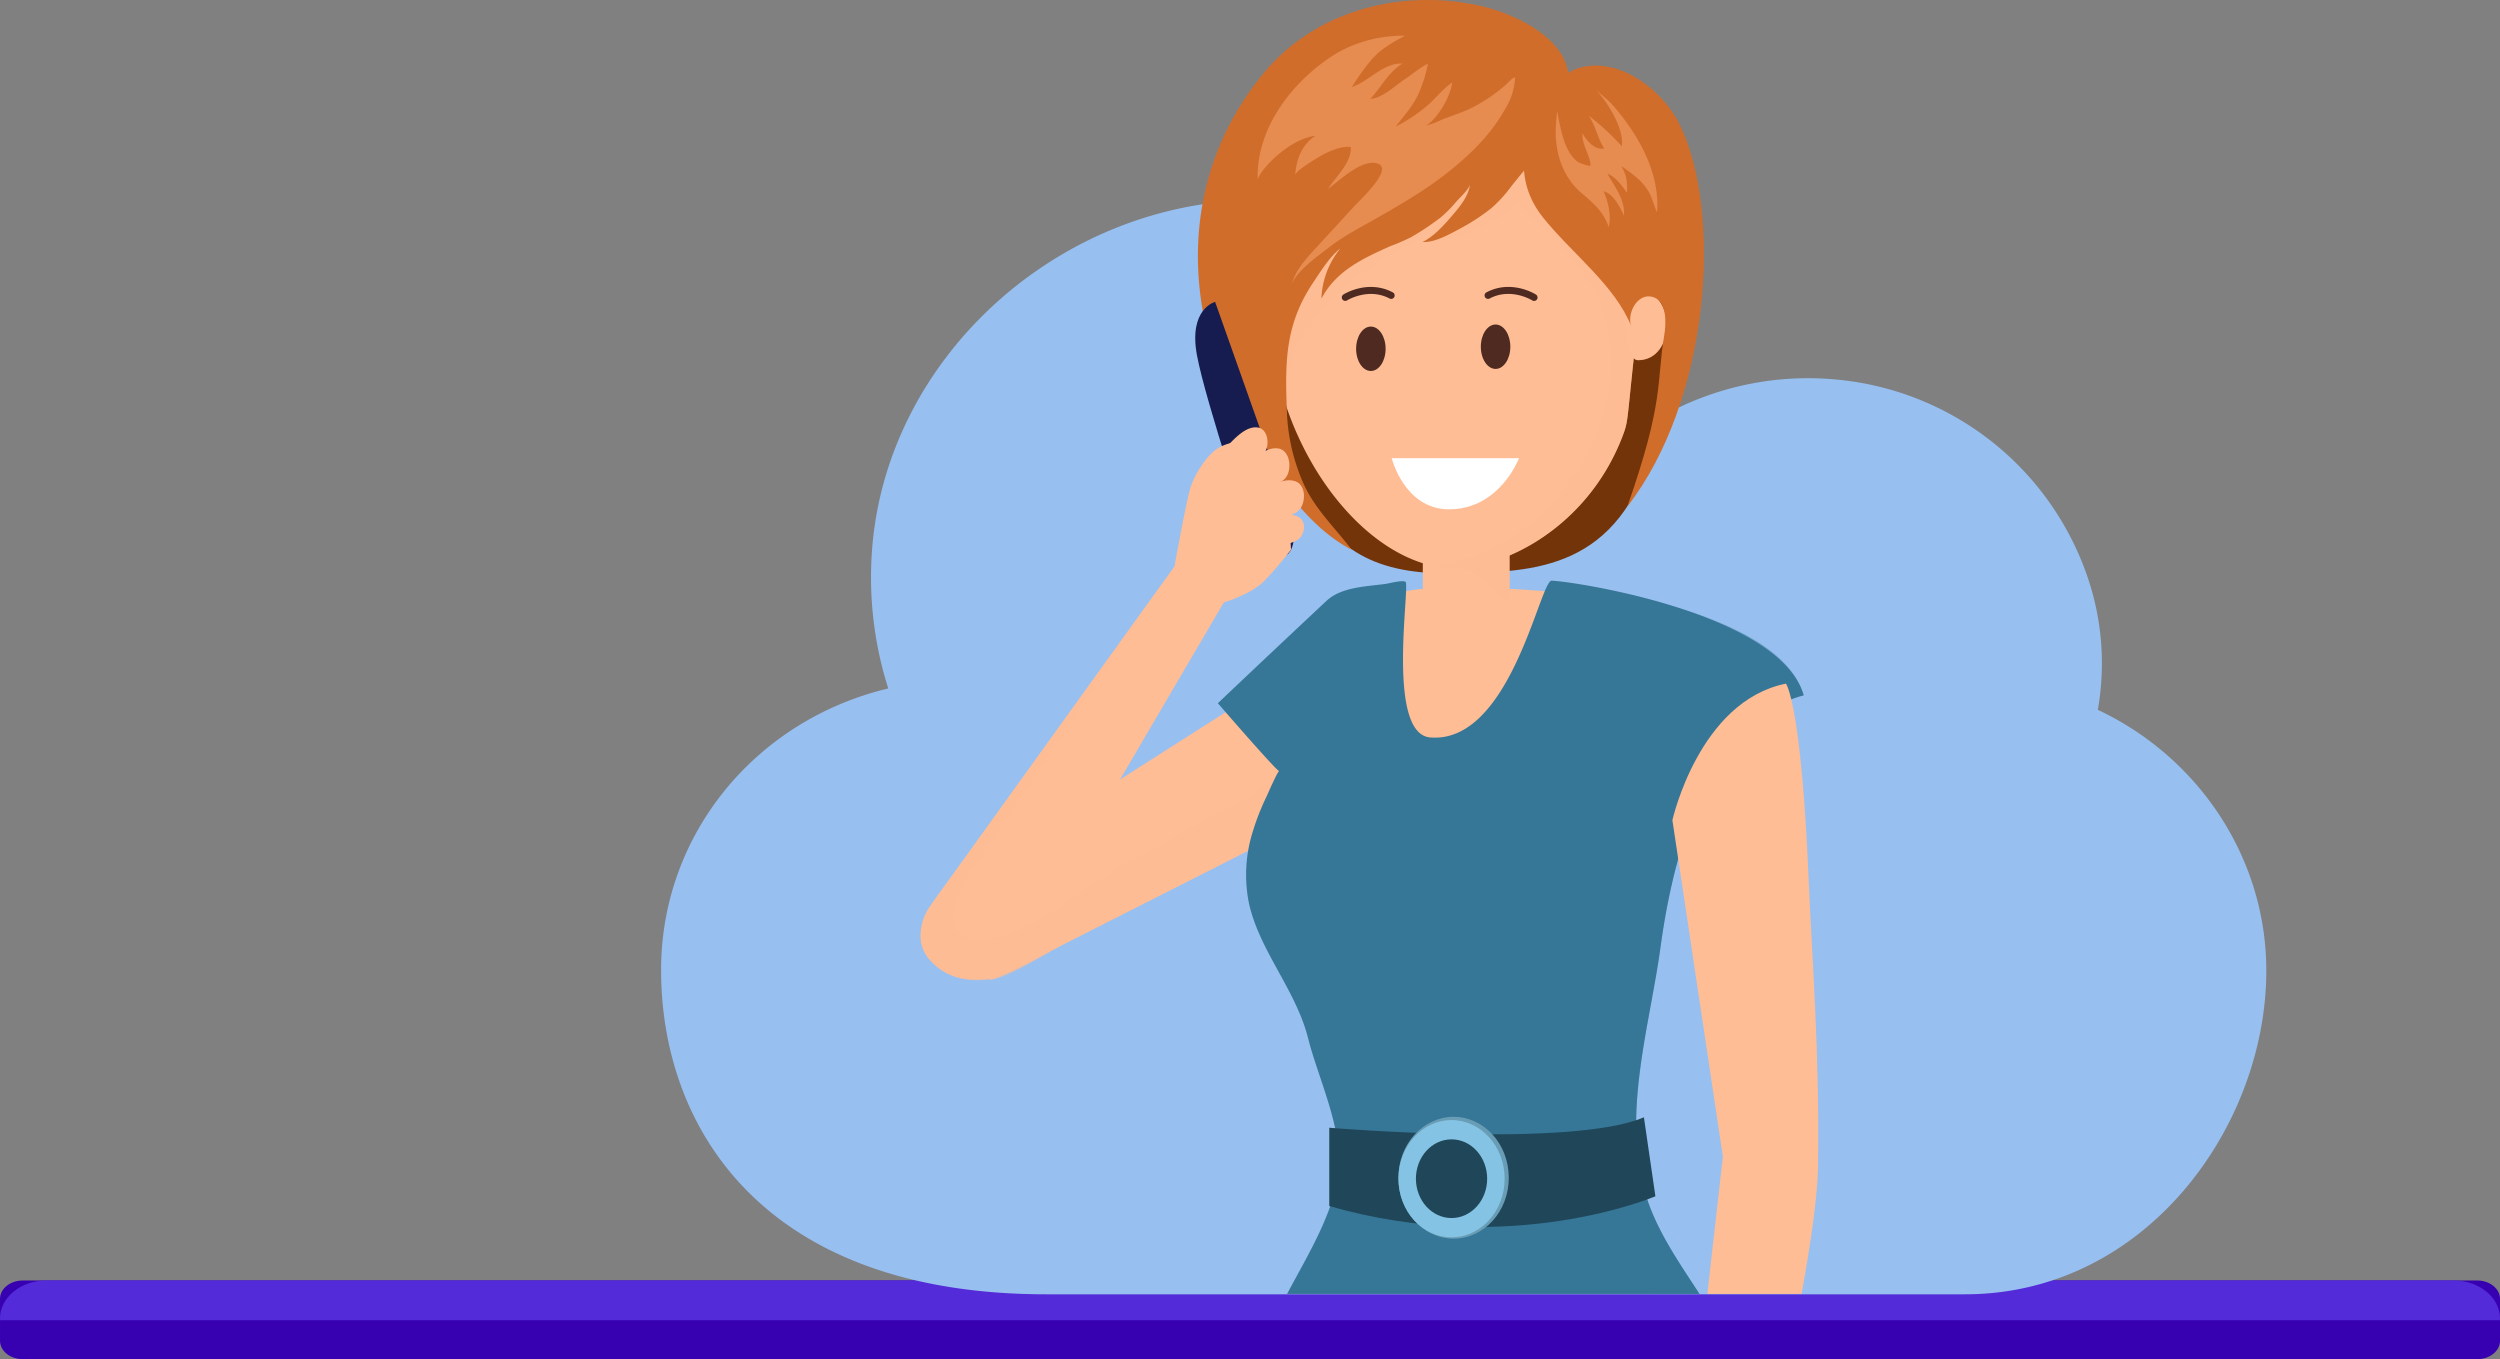 <svg xmlns="http://www.w3.org/2000/svg" width="769.964" height="418.604" viewBox="0 0 769.964 418.604">
  <rect x="0" y="0" width="769.964" height="418.604" fill="#808080" stroke="none"/>
  <g id="Grupo_686" data-name="Grupo 686" transform="translate(131.36 -555.031)">
    <g id="Grupo_30" data-name="Grupo 30" transform="translate(-131.36 949.399)">
      <path id="Rectángulo_2" data-name="Rectángulo 2" d="M266,923.86h755.961c3.866,0,7,2.536,7,5.665h0v12.906c0,3.129-3.134,5.665-7,5.665H266c-3.866,0-7-2.536-7-5.665h0v-12.9c0-3.13,3.135-5.667,7-5.667h0Z" transform="translate(-258.997 -923.86)" fill="#3700b1"/>
      <path id="Trazado_41" data-name="Trazado 41" d="M1028.959,935.556v.557H259v-.557c0-6.459,6.4-11.7,14.286-11.7h741.382C1022.558,923.859,1028.957,929.1,1028.959,935.556Z" transform="translate(-258.996 -923.86)" fill="#542bd8"/>
    </g>
    <path id="Trazado_1427" data-name="Trazado 1427" d="M686.825,523.637a82.186,82.186,0,0,0-4.107-43.527,90.4,90.4,0,0,0-76.049-58.145,92.18,92.18,0,0,0-66.029,19.218c-17.574-44.184-61.922-74.57-111.855-74.57H427.8c-61.594.493-114.976,49.44-118.59,109.227a112.574,112.574,0,0,0,5.093,41.226c-40.734,9.691-69.97,44.841-69.97,86.724,0,48.29,31.208,99.864,118.588,99.864h283c55.516,0,92.8-51.575,92.8-99.7C738.729,569.628,718.2,538.42,686.825,523.637Z" transform="translate(-172.088 250.002)" fill="#97bff0"/>
    <g id="Grupo_687" data-name="Grupo 687" transform="translate(95.84 -20)">
      <g id="Grupo_674" data-name="Grupo 674" transform="translate(56.244 749.496)">
        <path id="Trazado_1389" data-name="Trazado 1389" d="M65.479,750.559c9.336-3.411,19.5-3.962,29.47-4.642l57.877-98.766-18.4-5.631s-2.514,3.485-2.585,3.6l-72.71,101.06a15.285,15.285,0,0,0-2.842,8.643A68.261,68.261,0,0,1,65.479,750.559Z" transform="translate(-56.163 -641.52)" fill="#febd95"/>
        <path id="Trazado_1390" data-name="Trazado 1390" d="M66.09,713.291c-1.588,8.722-3.141,17.547-2.2,26.31a63.222,63.222,0,0,0,2.039,10.063A15.064,15.064,0,0,0,69.2,748.5l59.171-29.981,24.959-12.658,3.338-43.747,3.605-8.816Z" transform="translate(-44.291 -622.394)" fill="#febd95"/>
        <path id="Trazado_1391" data-name="Trazado 1391" d="M66.762,677.542l-.273.378c-5.466,7.6-15.245,17.966-7.048,26.678,5.912,6.279,13.469,6.172,19.034,5.209,5.287-.913,17.987-8.63,22.529-10.937l5.193-2.637C104.19,693.078,67.2,677.718,66.762,677.542Z" transform="translate(-56.163 -583.021)" fill="#febd95"/>
        <path id="Trazado_1392" data-name="Trazado 1392" d="M68.056,684.921c-.525.184-1.05.315-1.574.446a2.834,2.834,0,0,1-1.627-.026C66.429,685.157,67.663,684.973,68.056,684.921Z" transform="translate(-42.259 -571.038)" fill="#febd95" opacity="0.5" style="mix-blend-mode: multiply;isolation: isolate"/>
        <path id="Trazado_1393" data-name="Trazado 1393" d="M177.212,716.625l-28.633,14.539-48.171,24.463c-4.542,2.307-17.177,10.583-22.529,10.937-5.552.367-12.445.585-18.357-5.694-8.2-8.712.9-18.591,6.371-26.19l11.2-15.568,28.774-40,22.587-31.4c1.155-1.6,2.377-3.178,3.472-4.823,0,0-59.543,89.522-59.564,89.556-2.934,4.408-5.332,8.208-5.941,13.666-.876,7.84,6.961,8.888,12.592,7.8,6.3-1.22,14.584-6.161,19.89-9.772,8.714-5.933,14.6-9.995,23.828-15.1,8.331-4.613,16.694-9.166,25.027-13.773,4.448-2.461,9.1-4.77,13.319-7.612,2.047-1.391,4.146-2.729,6.166-4.2,2.991-2.178,4.015,2.913,5.117,5.353C172.725,709.645,175.822,717.333,177.212,716.625Z" transform="translate(-56.244 -639.294)" fill="#febd95" opacity="0.5" style="mix-blend-mode: multiply;isolation: isolate"/>
      </g>
      <path id="Trazado_1394" data-name="Trazado 1394" d="M115.826,645.343c1.086-.079,7.793-1.585,8.541-1.084s27.363-.1,27.363-.1l17.662,1.186L137.57,700.979,118.4,699.735C109.15,679.83,106.146,661.244,115.826,645.343Z" transform="translate(87.075 112.259)" fill="#febd95"/>
      <g id="Grupo_675" data-name="Grupo 675" transform="translate(147.887 753.873)">
        <path id="Trazado_1395" data-name="Trazado 1395" d="M110.046,701.844c-.478,0-3.558,7.137-3.891,7.83a74.35,74.35,0,0,0-4.177,10.6,44.286,44.286,0,0,0-1.194,22.464c3.343,14.681,14.466,26.547,18.213,41.514,3.367,13.275,11.889,30.176,8.906,44.119-2.6,12.236-9.459,23.251-15.421,34.495H239.5c-6.775-10.423-13.97-20.577-17.158-32.634-6.4-24.253,1.934-50.42,5.18-74.387,3.629-26.691,13.967-69.446,44.07-77.349-7.061-24.949-69.029-34.9-77.635-35.308-.262,0-.525.239-.811.669-4.13,5.993-13.44,49.249-36.381,47.628-13.967-.716-6.3-46.958-7.809-47.937-.929-.622-5.059.477-6.206.643-6.122.827-13.576.958-18.142,5.229-16.384,15.324-33.44,31.509-33.44,31.509S108.9,701.437,110.046,701.844Z" transform="translate(-91.169 -643.188)" fill="#367696"/>
      </g>
      <path id="Trazado_1396" data-name="Trazado 1396" d="M161.825,840.249c9.339,2.64,15.872,10.357,20.638,19.958h13.088c-6.775-10.423-13.97-20.577-17.158-32.634-6.4-24.253,1.934-50.42,5.18-74.387,3.629-26.691,13.967-69.446,44.07-77.349-5.324-18.811-36.812-26.688-53.141-31.01,11.278,7.428,12.115,14.458,12.724,32.3.359,11.27-3.82,19.291-5.728,29.842-1.53,8.452,1.981,17.045,1,25.4-1.147,9.525-7.638,19.625-16.975,22.968-7.662,2.745-18.31,1.12-26.665-.286,8.069,2.1,16.423,9.929,20.409,16.447,4.442,7.258,3.941,15.922,3.965,24.23,0,12.128-4.442,21.892-15.639,27.861-7.806,4.177-24.374,6.78-29.362,14.062C128.928,848.008,149,836.646,161.825,840.249Z" transform="translate(100.669 113.345)" fill="#367696" opacity="0.3" style="mix-blend-mode: multiply;isolation: isolate"/>
      <g id="Grupo_676" data-name="Grupo 676" transform="translate(182.2 918.989)">
        <path id="Trazado_1397" data-name="Trazado 1397" d="M104.246,709.39s74.922,6.321,96.9-3.22l3.54,24.33s-44.537,19.1-100.44,3.012Z" transform="translate(-104.246 -706.023)" fill="#204659"/>
        <path id="Trazado_1398" data-name="Trazado 1398" d="M146.35,724.881c0,10.367-7.607,18.769-16.993,18.769s-17-8.4-17-18.769,7.609-18.767,17-18.767S146.35,714.516,146.35,724.881Z" transform="translate(-91.066 -706.114)" fill="#699cb5"/>
        <path id="Trazado_1399" data-name="Trazado 1399" d="M145.075,724.558c0,9.976-7.324,18.063-16.358,18.063s-16.355-8.087-16.355-18.063,7.324-18.061,16.355-18.061S145.075,714.584,145.075,724.558Z" transform="translate(-91.066 -705.492)" fill="#84c3e3"/>
        <path id="Trazado_1400" data-name="Trazado 1400" d="M136.358,720.879c0,6.691-4.912,12.117-10.973,12.117s-10.971-5.426-10.971-12.117,4.912-12.117,10.971-12.117S136.358,714.188,136.358,720.879Z" transform="translate(-87.733 -701.814)" fill="#204659"/>
      </g>
      <g id="Grupo_684" data-name="Grupo 684" transform="translate(141.743 575.031)">
        <path id="Trazado_1401" data-name="Trazado 1401" d="M222.619,608.061l-124.1,28.83c-2.165.5.451,14.261.819,15.823,1.514,6.447,4.264,12.511,7.072,18.478,10.27,21.842,25.652,27.394,48.643,26.786,22.729-.6,49.31-.826,60.047-40.147C219.528,641.614,223.3,625.054,222.619,608.061Z" transform="translate(-74.469 -521.391)" fill="#73340a"/>
        <g id="Grupo_677" data-name="Grupo 677" transform="translate(69.258 163.652)">
          <path id="Trazado_1402" data-name="Trazado 1402" d="M141.929,656.722c0,8.365-26.707,8.365-26.707,0V637.4h26.707Z" transform="translate(-115.222 -637.399)" fill="#febd95"/>
          <path id="Trazado_1403" data-name="Trazado 1403" d="M141.929,637.4H115.222v8.268c9.407.425,20.4,5.258,25.571,13.786C142.561,657.543,141.929,657.031,141.929,637.4Z" transform="translate(-115.222 -637.399)" fill="#febd95" opacity="0.5" style="mix-blend-mode: multiply;isolation: isolate"/>
        </g>
        <g id="Grupo_682" data-name="Grupo 682" transform="translate(17.731 42.359)">
          <g id="Grupo_678" data-name="Grupo 678" transform="translate(0 47.077)">
            <path id="Trazado_1404" data-name="Trazado 1404" d="M95.585,619.865c0,5.938,4,10.751,8.924,10.751s4.93-21.5,0-21.5S95.585,613.93,95.585,619.865Z" transform="translate(-95.585 -609.115)" fill="#febd95"/>
            <path id="Trazado_1405" data-name="Trazado 1405" d="M96.645,616.931c0,3.319,2.236,6.012,4.991,6.012s2.755-12.02,0-12.02S96.645,613.612,96.645,616.931Z" transform="translate(-93.864 -606.18)" fill="#febd95"/>
          </g>
          <path id="Trazado_1406" data-name="Trazado 1406" d="M210.035,631.89l-1.4,12.086c-4.044,34.639-2.968,32.755-5.106,38.344-11.538,30.079-41.115,43.448-57.6,40.026-20.981-4.285-39.745-27.465-47.221-53.469V631.89a40.117,40.117,0,0,1,40.134-40.134H169.9a39.458,39.458,0,0,1,8.51.905,2.688,2.688,0,0,1,.409.108A40.091,40.091,0,0,1,210.035,631.89Z" transform="translate(-90.521 -590.227)" fill="#febd95"/>
          <g id="Grupo_679" data-name="Grupo 679" transform="translate(26.578 46.016)">
            <path id="Trazado_1407" data-name="Trazado 1407" d="M106.646,613a1.064,1.064,0,0,1-.436-1.955c.3-.194,7.6-4.718,15.258-.635a1.066,1.066,0,0,1-1,1.881c-6.539-3.487-13.054.514-13.117.554A1.06,1.06,0,0,1,106.646,613Z" transform="translate(-105.714 -608.711)" fill="#4e2a21"/>
          </g>
          <g id="Grupo_680" data-name="Grupo 680" transform="translate(70.558 46.007)">
            <path id="Trazado_1408" data-name="Trazado 1408" d="M137.854,613.018a1.07,1.07,0,0,1-.7-.158c-.063-.042-6.563-4.059-13.115-.588a1.066,1.066,0,0,1-1-1.884c7.667-4.057,14.954.478,15.258.674a1.068,1.068,0,0,1,.328,1.469A1.079,1.079,0,0,1,137.854,613.018Z" transform="translate(-122.475 -608.707)" fill="#4e2a21"/>
          </g>
          <path id="Trazado_1409" data-name="Trazado 1409" d="M208.283,644.923c-4.044,34.639-2.968,32.755-5.106,38.344-11.538,30.079-41.115,43.448-57.6,40.026,38.32-6.3,62.322-48.05,51.488-78.866-4.7-13.293-15.534-23.309-25.98-32.766a52.945,52.945,0,0,1-27.6,11.8q4.168-3.228,8.336-6.46c-11.569,5.536-23.246,11.136-33.112,19.323s-17.88,19.323-19.669,32.012c.367-2.477-.213-5.342-.108-7.864a75.394,75.394,0,0,1,.819-8.187,73.071,73.071,0,0,1,4.332-15.789c1.034-2.543,2.217-5.02,3.49-7.434.861-1.658,1.291-3.445,2.131-5.083,1.984-3.944,6.9-7.281,10.278-10A105.362,105.362,0,0,1,165.371,592.7a94.386,94.386,0,0,1,9.866-1.488c.108-.021.215-.021.3-.042,1.013.8,1.981,1.637,2.931,2.543,8.874,8.184,14.841,19.194,20.593,29.921,3.125,5.817,6.269,11.656,8.273,17.945C207.7,642.682,208,643.8,208.283,644.923Z" transform="translate(-90.171 -591.174)" fill="#febd95" opacity="0.5" style="mix-blend-mode: multiply;isolation: isolate"/>
          <path id="Trazado_1410" data-name="Trazado 1410" d="M116.482,620.2c0,3.776-2.034,6.838-4.545,6.838s-4.542-3.062-4.542-6.838,2.034-6.841,4.542-6.841S116.482,616.425,116.482,620.2Z" transform="translate(-76.406 -555.14)" fill="#4e2a21"/>
          <path id="Trazado_1411" data-name="Trazado 1411" d="M131.121,619.961c0,3.776-2.034,6.838-4.542,6.838s-4.545-3.062-4.545-6.838,2.034-6.841,4.545-6.841S131.121,616.182,131.121,619.961Z" transform="translate(-52.633 -555.534)" fill="#4e2a21"/>
          <path id="Trazado_1412" data-name="Trazado 1412" d="M111.571,628.811h39.21s-5.88,15.741-21.566,15.741C115.491,644.552,111.571,628.811,111.571,628.811Z" transform="translate(-69.624 -530.053)" fill="#fff"/>
          <g id="Grupo_681" data-name="Grupo 681" transform="translate(114.116 47.077)">
            <path id="Trazado_1413" data-name="Trazado 1413" d="M142.773,630.616c-4.93,0-4.93-21.5,0-21.5C154.57,609.115,154.575,630.616,142.773,630.616Z" transform="translate(-139.075 -609.115)" fill="#febd95"/>
            <path id="Trazado_1414" data-name="Trazado 1414" d="M142.773,630.616c-4.93,0-4.93-21.5,0-21.5C154.57,609.115,154.575,630.616,142.773,630.616Z" transform="translate(-139.075 -609.115)" fill="#febd95" opacity="0.3" style="mix-blend-mode: multiply;isolation: isolate"/>
            <path id="Trazado_1415" data-name="Trazado 1415" d="M142.2,622.942c-2.758,0-2.758-12.02,0-12.02C148.8,610.922,148.8,622.942,142.2,622.942Z" transform="translate(-137.352 -606.18)" fill="#febd95"/>
          </g>
        </g>
        <g id="Grupo_683" data-name="Grupo 683">
          <path id="Trazado_1416" data-name="Trazado 1416" d="M202.074,594.42a14.424,14.424,0,0,1,.971,4.763c.4,13.165-10.134,23.637-17.722,33.254a40.671,40.671,0,0,1-6.237,6.809,65.3,65.3,0,0,1-9.929,6.413c-3.178,1.69-7.447,4.1-11.157,3.907,3.311-1.6,6.368-4.917,8.748-7.683s5.526-6.345,5.857-10.149c-.129,1.485-3.2,4.248-4.177,5.366a37.805,37.805,0,0,1-4.865,4.923,81.424,81.424,0,0,1-9.142,6.083,65.57,65.57,0,0,1-6.405,2.766c-8.315,3.737-16.665,7.557-21.157,16.148a25.964,25.964,0,0,1,5.8-15.437c-3.317,2.59-5.977,6.961-8.323,10.454-8.927,13.293-8.654,25.127-8.09,40.38a60.357,60.357,0,0,0,5.007,21.351c3.613,8.124,9.866,13.841,14.938,20.593-14.319-7.528-23.781-22.928-31.81-36.387-20.966-35.127-22.057-78.247,4.844-110.59,16.046-19.292,42.432-25.9,66.426-20.58C184.766,578.826,198.345,584.758,202.074,594.42Z" transform="translate(-88.828 -575.031)" fill="#d16d2b"/>
          <path id="Trazado_1417" data-name="Trazado 1417" d="M132.937,629.428c8.733,10.994,22.215,20.905,27.268,33.652-1.517-3.826,1.839-10.491,6.61-9.079,4.518,1.338,4.117,8.268,3.529,11.784-2.438,14.545.121,20.036-11.354,52.755C184.479,685.694,188.381,628.08,175.148,601c-7.7-15.752-30.7-27.6-41.876-8.179C126.4,604.75,123.845,617.977,132.937,629.428Z" transform="translate(-26.723 -562.543)" fill="#d16d2b"/>
          <path id="Trazado_1418" data-name="Trazado 1418" d="M141.194,579.247a40.961,40.961,0,0,0-21.257,5.524c-13.259,8.192-24.744,22.975-24.067,38.966-.047-2.283,9.005-12.561,17.756-13.684-4.267,2.863-5.849,7.182-6.235,12.1.1-1.28,6.492-5.111,7.707-5.815,2.351-1.362,6.662-3.335,9.431-2.779.262,4.768-4.658,9.153-7.037,12.86,3.435-2.427,10.38-9.394,15.316-7.8,5.012,1.624-5.615,11.4-6.888,12.781q-6.022,6.557-12.044,13.115c-2.855,3.1-7.03,7.515-7.52,11.884.294-3.9,8.3-9.491,11.173-11.755,4.466-3.516,9.609-6.2,14.542-8.987,8.187-4.634,16.707-9.6,23.954-15.642,6.547-5.455,11.871-10.808,16.08-18.286a19.981,19.981,0,0,0,3.018-9.674c-1.115.307-2.133,1.69-3.057,2.472a50.311,50.311,0,0,1-10.491,7.027c-2.994,1.467-6.156,2.364-9.229,3.629a19.731,19.731,0,0,1-4.589,1.7c3.456-2.091,7.6-9.071,7.938-13.164-2.53,1.648-4.513,4.159-6.7,6.224a48,48,0,0,1-10.666,7.289c2.527-3.254,5.274-6.277,7.024-10.053.687-1.483,1.147-3,1.737-4.532a47.75,47.75,0,0,0,1.183-4.8c-2.427,1.167-5.067,3.445-7.376,4.98-2.766,1.837-6.877,5.794-10.37,5.844,3.519-3.705,5.356-8.016,9.9-10.855-5.865-.278-10.4,5.552-15.589,7.229a71.772,71.772,0,0,1,6.051-8.407C133.855,583.23,137.316,581.362,141.194,579.247Z" transform="translate(-77.436 -568.242)" fill="#e68c50"/>
          <path id="Trazado_1419" data-name="Trazado 1419" d="M147.128,628.115c.882-3.5-.1-7.756-1.556-11.078,2.865.575,5.143,4.941,6.292,7.546.352-5.03-2.847-8.843-5.117-12.994,2.679,1.136,4.369,3.571,6.014,5.883.189-3.165-.071-5.482-1.766-8.208,3.128,2.157,6.151,4.214,8.226,7.51,1.317,2.094,1.753,4.532,2.816,6.7.939-12.133-5.71-23.736-13.353-32.637-1.779-2.073-3.9-3.555-5.862-5.4,3.592,3.382,9.234,12.367,8.344,17.722a79.718,79.718,0,0,0-10.181-9.428c2.1,3.065,2.787,7.035,4.76,10.1-2.9.645-5.374-2.414-6.715-4.66-.108,3.676,2.228,6.384,2.54,9.782.068.758-3.713-.782-3.978-.976a11.593,11.593,0,0,1-3.162-4.057c-1.923-3.642-3.165-11.679-3.165-11.679s-.5,4.639-.441,7c.176,7.158,2.569,13.789,8.14,18.5C142.386,620.639,145.842,623.652,147.128,628.115Z" transform="translate(-20.633 -558.12)" fill="#e68c50"/>
        </g>
      </g>
      <path id="Trazado_1420" data-name="Trazado 1420" d="M150.464,736.985l9.6,63.954-4.786,42.306H184.31c2.805-15.468,4.915-29.932,5.056-39.081.54-35.455-1.871-64.468-2.855-88.053-2.3-55.114-7.024-60.842-7.024-60.842-26.812,5.39-34.97,42.07-34.97,42.07l5.891,39.21Z" transform="translate(143.355 130.306)" fill="#febd95"/>
      <g id="Grupo_685" data-name="Grupo 685" transform="translate(134.51 668.009)">
        <path id="Trazado_1421" data-name="Trazado 1421" d="M94.632,610.465s-8.245,2.068-5.594,16.416,17.179,57.468,17.179,57.468,6.166,5.639,9.842,4.377,2.913-9.514,2.913-9.514Z" transform="translate(-82.105 -610.465)" fill="#161c4f"/>
        <path id="Trazado_1422" data-name="Trazado 1422" d="M108.753,642.83a7,7,0,0,1-3.744,1.462,19.63,19.63,0,0,1-5.51-.123c-1.64-.223-3.629-.727-3.765-2.837-.142-2.17,2.354-3,3.8-3.758,2.346-1.223,5.914-2.963,8.78-1.632,1.973.916,2.348,3.183,1.674,5.012A4.578,4.578,0,0,1,108.753,642.83Z" transform="translate(-70.39 -569.868)" fill="#febd95"/>
        <path id="Trazado_1423" data-name="Trazado 1423" d="M110.643,640.238a3.967,3.967,0,0,1-.787.8c-2.753,2.057-7,2.22-10.257,2.212-1.973-.005-4.392-.3-4.8-2.871-.422-2.642,2.446-4.078,4.078-5.245,2.642-1.889,6.678-4.613,10.233-3.448C112.412,632.762,112.506,637.766,110.643,640.238Z" transform="translate(-71.968 -576.465)" fill="#febd95"/>
        <path id="Trazado_1424" data-name="Trazado 1424" d="M108.916,636.056a4.25,4.25,0,0,1-.653.926c-2.393,2.516-6.5,3.377-9.677,3.9-1.921.32-4.316.422-5.072-2.091-.779-2.585,1.811-4.5,3.238-5.938,2.306-2.328,5.857-5.726,9.478-5.14C109.593,628.257,110.386,633.267,108.916,636.056Z" transform="translate(-74.217 -582.561)" fill="#febd95"/>
        <path id="Trazado_1425" data-name="Trazado 1425" d="M105.132,632.5a3.594,3.594,0,0,1-.569.8c-2.081,2.188-5.655,2.939-8.415,3.4-1.669.278-3.752.367-4.411-1.821-.677-2.246,1.574-3.907,2.816-5.161,2.007-2.026,5.093-4.98,8.245-4.471C105.72,625.723,106.408,630.076,105.132,632.5Z" transform="translate(-77.072 -586.552)" fill="#febd95"/>
        <path id="Trazado_1426" data-name="Trazado 1426" d="M86.071,665.5a9.585,9.585,0,0,0,4.495,6.919c4.188,2.6,9.42,4.416,10.045,4.322s9.124-2.645,13.206-6.864,8.153-9.514,8.153-9.514l-.493-9.57-1.692-5.922-5.967-9.071-4.959-9.05s-5.7.021-9.41,2.351-7.158,8.237-8.389,11.931S86.071,665.5,86.071,665.5Z" transform="translate(-86.071 -584.015)" fill="#febd95"/>
      </g>
    </g>
  </g>
</svg>
